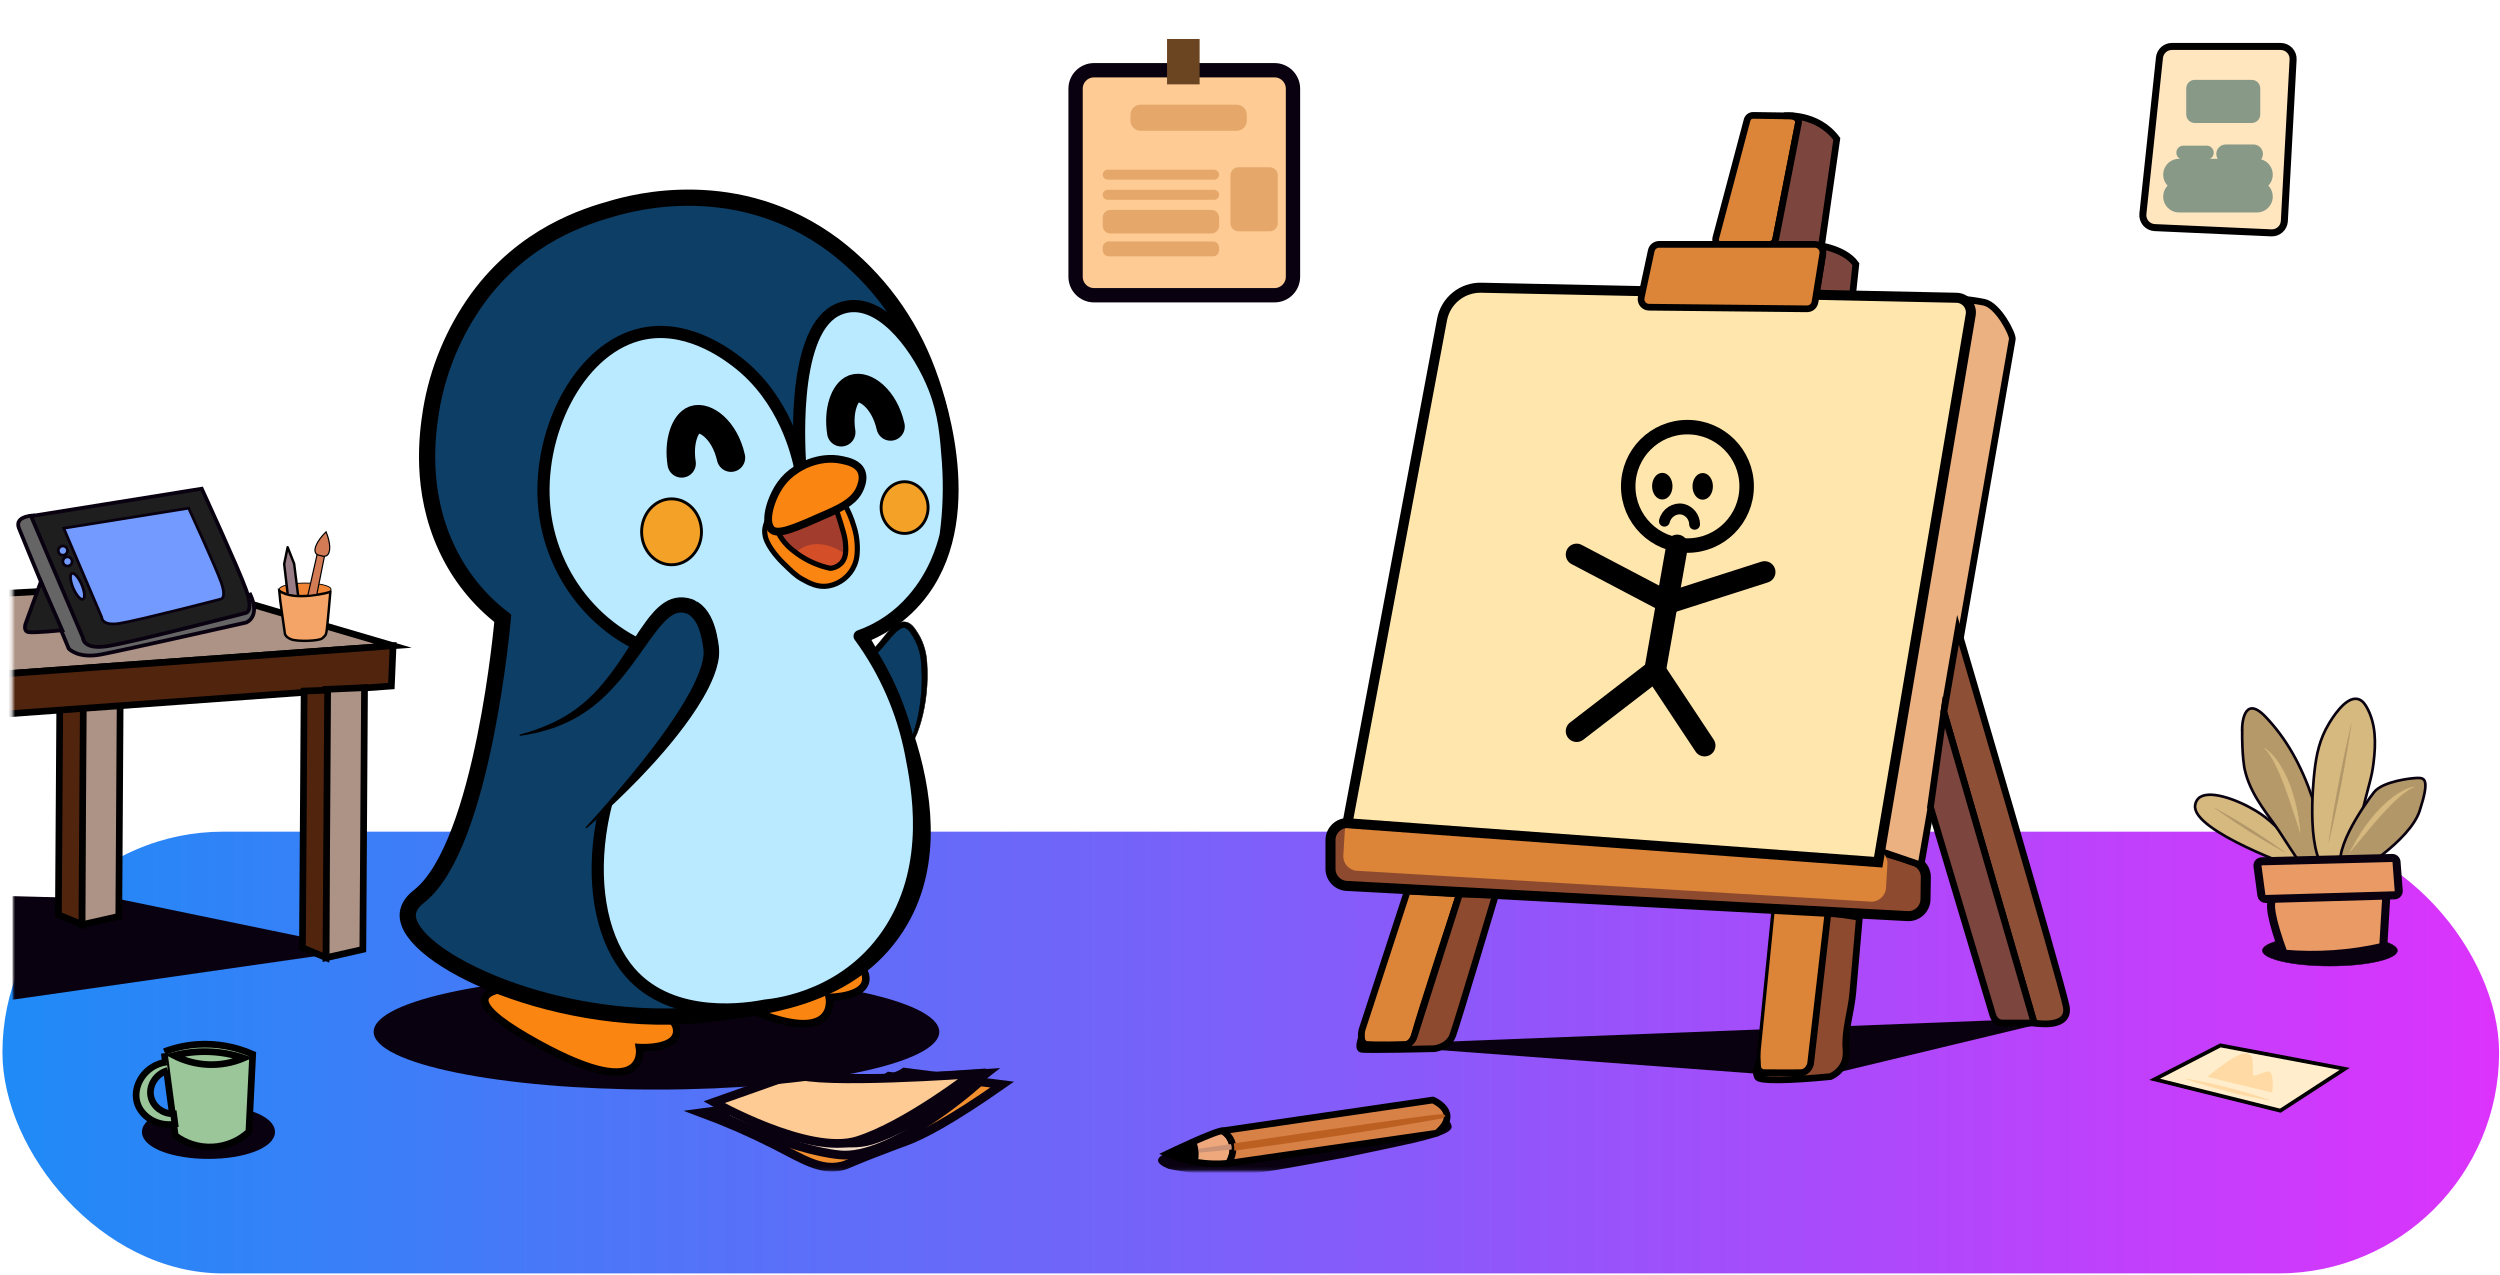 <svg width="747" height="381" viewBox="0 0 747 381" fill="none" xmlns="http://www.w3.org/2000/svg">
<rect x="0.729" y="248.5" width="746" height="132" rx="66" fill="url(#paint0_linear_377_5599)"/>
<mask id="mask0_377_5599" style="mask-type:luminance" maskUnits="userSpaceOnUse" x="3" y="0" width="728" height="350">
<path d="M730.665 0.5H3.727V349.9H730.665V0.5Z" fill="white"/>
</mask>
<g mask="url(#mask0_377_5599)">
<path d="M504.698 159.245C516.42 159.245 525.922 149.742 525.922 138.021C525.922 126.3 516.42 116.797 504.698 116.797C492.977 116.797 483.475 126.3 483.475 138.021C483.475 149.742 492.977 159.245 504.698 159.245Z" stroke="black" stroke-width="5.19" stroke-miterlimit="10"/>
<path d="M495.697 141.987C497.298 141.987 498.596 140.184 498.596 137.96C498.596 135.736 497.298 133.933 495.697 133.933C494.095 133.933 492.797 135.736 492.797 137.96C492.797 140.184 494.095 141.987 495.697 141.987Z" fill="black" stroke="black" stroke-width="1.51" stroke-miterlimit="10"/>
<path d="M510.171 142.048C511.773 142.048 513.071 140.245 513.071 138.021C513.071 135.797 511.773 133.994 510.171 133.994C508.57 133.994 507.271 135.797 507.271 138.021C507.271 140.245 508.57 142.048 510.171 142.048Z" fill="black" stroke="black" stroke-width="1.51" stroke-miterlimit="10"/>
<path d="M496.451 150.481C497.21 147.445 500.182 145.608 502.96 146.196C504.176 146.487 505.261 147.176 506.042 148.153C506.823 149.13 507.255 150.339 507.272 151.589" stroke="black" stroke-width="3.89" stroke-linecap="round" stroke-linejoin="round"/>
<path d="M501.032 159.207L492.906 205.138" stroke="black" stroke-width="7.78" stroke-miterlimit="10" stroke-linecap="round"/>
<path d="M510.855 230.916L493.089 204.109L464.988 225.747" stroke="black" stroke-width="7.78" stroke-miterlimit="10" stroke-linecap="round"/>
<path d="M497.438 179.515L464.984 162.448" stroke="black" stroke-width="7.78" stroke-miterlimit="10" stroke-linecap="round"/>
<path d="M532.359 168.733L497.438 179.914" stroke="black" stroke-width="7.78" stroke-miterlimit="10" stroke-linecap="round"/>
<path d="M678.677 69.576L643.832 68.008C643.324 67.986 642.826 67.859 642.369 67.637C641.912 67.415 641.505 67.101 641.173 66.716C640.842 66.331 640.593 65.881 640.442 65.396C640.291 64.911 640.241 64.4 640.294 63.894C641.944 48.333 643.596 32.772 645.251 17.211C645.349 16.297 645.781 15.45 646.465 14.835C647.148 14.22 648.036 13.879 648.955 13.879H681.455C681.961 13.879 682.462 13.983 682.927 14.183C683.393 14.383 683.812 14.676 684.16 15.043C684.509 15.411 684.779 15.845 684.954 16.32C685.129 16.796 685.205 17.301 685.178 17.807C684.305 33.889 683.434 49.97 682.563 66.05C682.511 67.031 682.074 67.952 681.346 68.613C680.618 69.273 679.659 69.619 678.677 69.576Z" fill="#FFE6BF" stroke="black" stroke-width="2.1" stroke-miterlimit="10"/>
<path d="M672.817 23.857H655.791C654.384 23.857 653.244 24.997 653.244 26.404V34.199C653.244 35.606 654.384 36.746 655.791 36.746H672.817C674.223 36.746 675.363 35.606 675.363 34.199V26.404C675.363 24.997 674.223 23.857 672.817 23.857Z" fill="#889987"/>
<path d="M652.387 45.615H659.366" stroke="#889987" stroke-width="4.19" stroke-linecap="round" stroke-linejoin="round"/>
<path d="M665.057 45.995H673.334" stroke="#889987" stroke-width="5.65" stroke-linecap="round" stroke-linejoin="round"/>
<path d="M651.094 52.181H674.367" stroke="#889987" stroke-width="9.47" stroke-linecap="round" stroke-linejoin="round"/>
<path d="M651.094 58.748H674.367" stroke="#889987" stroke-width="9.47" stroke-linecap="round" stroke-linejoin="round"/>
<path d="M643.791 322.502L663.447 312.364L700.6 319.378L681.373 331.869L643.791 322.502Z" fill="#FFEDCB" stroke="black" stroke-width="1.14" stroke-miterlimit="10"/>
<path d="M659.564 321.773C660.62 320.888 665.637 316.732 669.019 315.237C670.157 314.729 671.129 314.527 671.915 314.949C672.464 315.274 672.87 315.795 673.053 316.406L673.19 320.429C673.19 320.429 672.7 321.909 674.533 321.169C676.366 320.429 676.587 320.429 676.587 320.429C676.587 320.429 678.484 319.253 678.913 321.636C679.166 323.232 679.166 324.857 678.913 326.452L659.564 321.773Z" fill="#FFDAA4"/>
<path d="M678.335 328.798C678.335 328.798 672.555 327.883 665.587 326.096C658.618 324.308 653.111 322.346 653.111 322.346C653.111 322.346 658.892 323.26 665.856 325.048C672.821 326.836 678.335 328.798 678.335 328.798Z" fill="#FFDAA4" stroke="#FFDAA4" stroke-width="0.1" stroke-miterlimit="10"/>
<path d="M367.186 350.811C361.16 350.799 355.15 350.178 349.249 348.959C346.835 347.972 346.334 347.205 346.338 346.735C346.338 345.63 349.082 343.387 367.212 340.795C381.225 338.791 402.539 336.833 430.557 334.977H430.598C430.848 334.926 431.103 334.899 431.358 334.897C431.879 334.867 432.393 335.035 432.796 335.368C433.157 335.729 433.37 336.212 433.392 336.722C433.35 338.897 423.262 341.038 415.174 342.757L414.89 342.818C406.54 344.586 402.365 345.475 401.553 345.626C383.756 348.959 373.957 350.792 367.478 350.815L367.186 350.811Z" fill="#090110"/>
<path d="M431.396 335.197C431.835 335.165 432.271 335.301 432.614 335.577C432.912 335.872 433.087 336.269 433.104 336.689C433.104 336.95 432.724 337.926 427.916 339.38C424.655 340.366 420.378 341.296 415.125 342.416C406.608 344.222 402.331 345.129 401.511 345.285C383.738 348.614 373.946 350.447 367.497 350.47H367.182C361.19 350.457 355.214 349.841 349.344 348.633C346.786 347.581 346.661 346.86 346.665 346.735C346.668 346.61 346.908 345.524 351.508 344.165C354.992 343.137 360.294 342.108 367.277 341.11C381.282 339.11 402.574 337.152 430.599 335.296H430.641H430.682C430.917 335.247 431.156 335.221 431.396 335.22M431.396 334.575C431.113 334.576 430.831 334.604 430.553 334.658C374.23 338.383 346.051 342.402 346.016 346.716C346.016 347.551 347.052 348.401 349.154 349.255C355.085 350.485 361.125 351.11 367.182 351.119H367.501C373.877 351.096 383.214 349.369 401.633 345.923C402.456 345.767 406.726 344.86 415.262 343.05C424.898 341.008 433.711 339.087 433.753 336.708C433.734 336.103 433.483 335.529 433.051 335.106C432.587 334.722 431.997 334.524 431.396 334.552V334.575Z" fill="#090110"/>
<path d="M348.781 344.738C348.781 344.738 363.925 337.451 365.405 337.907C366.885 338.362 370.187 342.917 367.113 347.585C360.86 348.204 354.552 347.225 348.781 344.738Z" fill="#EFA87C" stroke="black" stroke-width="2" stroke-miterlimit="10"/>
<path d="M367.113 347.589L429.28 338.594C436.909 332.332 428.142 328.688 428.142 328.688L365.215 337.907C365.215 337.907 370.908 340.795 367.113 347.589Z" fill="#D78147" stroke="black" stroke-width="2" stroke-linecap="round" stroke-linejoin="round"/>
<path d="M368.631 341.649C368.683 341.912 368.721 342.179 368.745 342.446C368.792 342.9 368.805 343.357 368.783 343.812C378.651 342.499 388.686 341.058 398.887 339.489C409.767 337.809 420.442 336.038 430.913 334.176C431.421 333.903 431.903 333.572 431.846 333.322C431.789 333.071 430.992 332.942 430.708 332.942C428.924 332.817 397.145 337.429 368.631 341.649Z" fill="#BC6022"/>
<path d="M358.213 343.22C358.258 343.6 358.3 344.014 358.346 344.408L368.001 343.494C368.11 342.933 368.027 342.351 367.766 341.843L358.213 343.22Z" fill="#CC9275"/>
<path d="M357.313 340.814C358.195 342.871 358.388 345.159 357.863 347.334C354.872 346.85 351.944 346.032 349.134 344.898L348.83 344.773L357.229 340.841" fill="black"/>
<path d="M62.297 345.383C72.776 345.383 81.27 342.179 81.27 338.225C81.27 334.272 72.776 331.067 62.297 331.067C51.819 331.067 43.324 334.272 43.324 338.225C43.324 342.179 51.819 345.383 62.297 345.383Z" fill="#090110" stroke="#090110" stroke-width="1.8" stroke-miterlimit="10"/>
<path d="M49.09 314.239C52.275 313.028 55.622 312.295 59.022 312.064C64.674 311.708 70.328 312.72 75.505 315.013L74.367 338.165C71.407 340.894 67.586 342.502 63.566 342.71C59.546 342.918 55.579 341.713 52.354 339.304C51.263 331.106 50.175 322.908 49.09 314.71" fill="#9BC699"/>
<path d="M49.09 314.239C52.275 313.028 55.622 312.295 59.022 312.064C64.674 311.708 70.328 312.72 75.505 315.013L74.367 338.165C71.407 340.894 67.586 342.502 63.566 342.71C59.546 342.918 55.579 341.713 52.354 339.304C51.263 331.106 50.175 322.908 49.09 314.71" stroke="black" stroke-width="2" stroke-miterlimit="10"/>
<path d="M50.151 319.864C46.435 320.858 44.291 324.589 45.141 327.917C45.866 330.756 48.652 332.851 51.867 332.798L52.276 335.88C47.005 336.738 42.173 333.645 40.966 329.428C39.528 324.411 43.346 318.182 49.813 317.321" fill="#9BC699"/>
<path d="M50.151 319.864C46.435 320.858 44.291 324.589 45.141 327.917C45.866 330.756 48.652 332.851 51.867 332.798L52.276 335.88C47.005 336.738 42.173 333.645 40.966 329.428C39.528 324.411 43.346 318.182 49.813 317.321" stroke="black" stroke-width="2" stroke-miterlimit="10"/>
<path d="M51.975 315.393C55.186 317.042 58.72 317.965 62.327 318.096C65.935 318.227 69.527 317.563 72.849 316.152C66.11 313.891 58.86 313.627 51.975 315.393Z" fill="#9BC699" stroke="black" stroke-width="2" stroke-miterlimit="10"/>
<path d="M380.822 20.983H326.905C323.855 20.983 321.383 23.456 321.383 26.506V82.696C321.383 85.746 323.855 88.218 326.905 88.218H380.822C383.872 88.218 386.344 85.746 386.344 82.696V26.506C386.344 23.456 383.872 20.983 380.822 20.983Z" fill="#FDCB93" stroke="#090110" stroke-width="4.28" stroke-miterlimit="10"/>
<path d="M369.531 31.28H340.789C339.129 31.28 337.783 32.626 337.783 34.286V36.07C337.783 37.73 339.129 39.076 340.789 39.076H369.531C371.191 39.076 372.537 37.73 372.537 36.07V34.286C372.537 32.626 371.191 31.28 369.531 31.28Z" fill="#E5A76A"/>
<path d="M362.761 50.705H330.997C330.171 50.705 329.502 51.374 329.502 52.199C329.502 53.023 330.171 53.692 330.997 53.692H362.761C363.586 53.692 364.256 53.023 364.256 52.199C364.256 51.374 363.586 50.705 362.761 50.705Z" fill="#E5A76A"/>
<path d="M362.761 56.713H330.997C330.171 56.713 329.502 57.382 329.502 58.206C329.502 59.031 330.171 59.7 330.997 59.7H362.761C363.586 59.7 364.256 59.031 364.256 58.206C364.256 57.382 363.586 56.713 362.761 56.713Z" fill="#E5A76A"/>
<path d="M361.964 62.721H331.794C330.528 62.721 329.502 63.748 329.502 65.014V67.477C329.502 68.743 330.528 69.769 331.794 69.769H361.964C363.23 69.769 364.256 68.743 364.256 67.477V65.014C364.256 63.748 363.23 62.721 361.964 62.721Z" fill="#E5A76A"/>
<path d="M362.434 72.141H331.324C330.318 72.141 329.502 72.957 329.502 73.963V74.767C329.502 75.774 330.318 76.589 331.324 76.589H362.434C363.44 76.589 364.256 75.774 364.256 74.767V73.963C364.256 72.957 363.44 72.141 362.434 72.141Z" fill="#E5A76A"/>
<path d="M379.386 49.973H370.076C368.745 49.973 367.666 51.052 367.666 52.383V66.71C367.666 68.041 368.745 69.12 370.076 69.12H379.386C380.717 69.12 381.796 68.041 381.796 66.71V52.383C381.796 51.052 380.717 49.973 379.386 49.973Z" fill="#E5A76A"/>
<path d="M358.448 11.647H348.713V25.208H358.448V11.647Z" fill="#6B4522"/>
<path d="M209.641 332.518C209.641 332.518 262.798 325.644 270.241 320.373L299.465 324.073C283.961 334.913 275.596 339.201 270.765 340.993C269.626 341.414 265.512 342.89 259.599 345.221C252.93 347.877 252.984 348.071 251.629 348.394C245.268 349.912 240.136 346.496 231.43 342.048C224.356 338.455 217.081 335.273 209.641 332.518Z" fill="#F2902F" stroke="#090110" stroke-width="2.61" stroke-miterlimit="10"/>
<path d="M213.527 332.593C213.527 332.593 259.246 326.365 265.645 321.587L290.789 324.942C290.789 324.942 266.101 346.522 251.014 345.084C235.927 343.645 213.527 332.593 213.527 332.593Z" fill="#F2DBC4" stroke="#090110" stroke-width="2.61" stroke-miterlimit="10"/>
<path d="M294.678 320.752C294.678 320.752 248.69 324.103 241.513 320.725L217.496 329.219C217.496 329.219 245.756 345.27 260.292 340.734C274.829 336.199 294.678 320.752 294.678 320.752Z" fill="#EA9C4E" stroke="#090110" stroke-width="2.61" stroke-miterlimit="10"/>
<path d="M290.553 320.877C290.553 320.877 244.561 324.225 237.384 320.847L213.367 329.344C213.367 329.344 241.627 345.391 256.148 340.856C270.669 336.32 290.553 320.877 290.553 320.877Z" fill="#FDCB93" stroke="#090110" stroke-width="2.61" stroke-miterlimit="10"/>
<path d="M413.918 312.258L614.411 304.447L542.201 321.807L413.918 312.258Z" fill="#090110"/>
<path d="M611.322 304.887L542.174 321.511L419.319 312.353L611.322 304.887ZM617.497 304.033L408.502 312.159L542.224 322.114L617.497 304.018V304.033Z" fill="#090110"/>
<path d="M196.151 325.299C173.599 325.299 152.399 323.507 136.458 320.255C120.852 317.07 111.895 312.721 111.895 308.322C111.895 303.923 120.852 299.574 136.447 296.39C152.387 293.137 173.588 291.342 196.14 291.342C218.692 291.342 239.893 293.137 255.837 296.39C271.428 299.57 280.37 303.92 280.37 308.322C280.37 312.725 271.428 317.07 255.837 320.255C239.893 323.507 218.692 325.299 196.151 325.299Z" fill="#090110"/>
<path d="M196.152 291.603C218.689 291.603 239.871 293.391 255.796 296.644C271.251 299.798 280.117 304.052 280.117 308.314C280.117 312.577 271.251 316.831 255.796 319.985C239.856 323.234 218.689 325.025 196.152 325.025C173.615 325.025 152.437 323.234 136.512 319.985C121.054 316.831 112.188 312.577 112.188 308.314C112.188 304.052 121.054 299.798 136.512 296.644C152.426 293.399 173.604 291.603 196.152 291.603ZM196.152 291.068C149.469 291.068 111.656 298.788 111.656 308.314C111.656 317.841 149.469 325.564 196.152 325.564C242.835 325.564 280.652 317.845 280.652 308.322C280.652 298.799 242.808 291.076 196.152 291.076V291.068Z" fill="#090110"/>
<path d="M696.182 288.647C685.058 288.647 676.006 286.575 676.006 284.032C676.006 281.489 685.058 279.413 696.182 279.413C707.306 279.413 716.354 281.485 716.354 284.032C716.354 286.579 707.302 288.647 696.182 288.647Z" fill="#090110"/>
<path d="M696.182 279.481C707.078 279.481 716.297 281.565 716.297 284.035C716.297 286.506 707.09 288.59 696.182 288.59C685.274 288.59 676.067 286.506 676.067 284.035C676.067 281.565 685.274 279.481 696.182 279.481ZM696.182 279.348C685.001 279.348 675.938 281.443 675.938 284.032C675.938 286.62 685.001 288.715 696.182 288.715C707.363 288.715 716.423 286.616 716.423 284.032C716.423 281.447 707.359 279.348 696.182 279.348Z" fill="#090110"/>
<path d="M420.515 266.273L406.965 307.719C406.965 307.719 405.884 311.704 408.483 312.159C411.083 312.615 419.414 312.159 419.414 312.159C419.414 312.159 421.919 312.558 422.8 308.774C423.68 304.99 436.083 267.127 436.083 267.127L420.515 266.273Z" fill="#DC8437" stroke="black" stroke-width="2" stroke-miterlimit="10"/>
<path d="M428.542 313.355C428.542 313.355 432.754 312.899 434.064 309.427C435.373 305.954 446.93 267.241 446.93 267.241L436.113 267.127L422.579 309.597C422.579 309.597 421.934 312.091 419.721 312.171C417.509 312.25 408.502 312.171 408.502 312.171C408.031 312.114 407.596 311.893 407.273 311.545C406.951 311.198 406.762 310.747 406.741 310.273C406.741 310.273 405.724 313.157 406.741 313.499C407.758 313.841 428.542 313.355 428.542 313.355Z" fill="#8D4A2E" stroke="black" stroke-width="2" stroke-miterlimit="10"/>
<path d="M529.82 271.868L525.379 316.068C525.379 316.068 524.298 320.053 526.898 320.509C529.497 320.964 537.828 320.509 537.828 320.509C538.299 320.554 538.773 320.459 539.191 320.236C540.576 319.533 541.039 317.803 541.214 317.123C541.866 314.569 543.87 296.799 546.197 272.665L529.82 271.868Z" fill="#DC8437" stroke="black" stroke-miterlimit="10"/>
<path d="M546.955 321.689C548.49 320.998 549.78 319.859 550.656 318.421C551.851 316.33 551.639 314.152 551.578 313.434C551.127 307.825 553.134 302.284 553.616 296.674C554.197 289.842 554.835 282.631 555.594 274.084L546.215 272.649C544.475 287.745 542.734 302.839 540.993 317.932C540.993 317.932 540.348 320.425 538.135 320.505C535.922 320.585 526.916 320.505 526.916 320.505C526.445 320.449 526.01 320.227 525.687 319.88C525.364 319.532 525.176 319.081 525.155 318.607C524.99 319.093 524.863 319.59 524.775 320.095C524.776 320.695 524.906 321.288 525.155 321.833C525.736 323.059 534.795 322.881 546.955 321.689Z" fill="#8D4A2E" stroke="black" stroke-width="2" stroke-miterlimit="10"/>
<path d="M569.936 273.731L402.394 264.714C401.086 264.644 399.855 264.075 398.954 263.124C398.053 262.174 397.551 260.914 397.551 259.605V251.024C397.552 249.676 398.084 248.382 399.033 247.424C399.981 246.467 401.27 245.922 402.618 245.908C433.011 245.471 455.066 246.667 470.057 247.957C483.626 249.096 492.621 250.42 508.77 250.561C512.258 250.591 523.598 250.633 538.567 251.297C545.82 251.62 550.632 251.938 556.667 253.066C561.9 254.046 567.046 255.443 572.057 257.24C573.06 257.602 573.926 258.268 574.532 259.145C575.138 260.022 575.455 261.067 575.439 262.133C575.406 264.321 575.373 266.514 575.34 268.71C575.329 269.399 575.178 270.078 574.897 270.707C574.617 271.337 574.212 271.903 573.707 272.371C573.202 272.84 572.608 273.202 571.96 273.436C571.312 273.67 570.623 273.77 569.936 273.731Z" fill="#8D4A2E" stroke="black" stroke-width="3" stroke-miterlimit="10"/>
<path d="M573.993 258.493L560.33 253.828L584.844 89.22C585.812 89.3 587.247 89.437 588.981 89.676C591.023 89.96 592.598 90.26 592.856 90.317C597.084 91.209 601.521 99.946 601.274 101.369C592.183 153.745 583.09 206.12 573.993 258.493Z" fill="#ECB180" stroke="black" stroke-width="2" stroke-miterlimit="10"/>
<path d="M541.473 73.014C541.473 73.014 550.961 73.773 554.529 78.935L553.466 88.879L542.668 88.089L544.653 75.8C544.653 75.8 544.964 73.697 541.473 73.014Z" fill="#7C453E" stroke="black" stroke-width="2" stroke-miterlimit="10"/>
<path d="M528.775 73.056L514.554 73.436C514.263 73.446 513.973 73.388 513.709 73.266C513.444 73.144 513.211 72.963 513.03 72.735C512.848 72.507 512.722 72.24 512.661 71.956C512.601 71.671 512.608 71.376 512.683 71.094L522.031 35.865C522.138 35.463 522.377 35.108 522.709 34.856C523.041 34.604 523.447 34.471 523.864 34.476L535.538 34.647C535.812 34.651 536.082 34.716 536.328 34.836C536.574 34.955 536.791 35.128 536.963 35.341C537.135 35.553 537.259 35.801 537.325 36.067C537.391 36.333 537.398 36.61 537.345 36.879L530.547 71.545C530.467 71.961 530.247 72.336 529.925 72.611C529.603 72.885 529.198 73.042 528.775 73.056Z" fill="#DC8437" stroke="black" stroke-width="2" stroke-miterlimit="10"/>
<path d="M533.121 34.613C533.121 34.613 542.913 33.543 548.834 41.513L544.253 73.443L529.113 73.014C529.113 73.014 530.294 72.919 530.597 71.371L533.668 55.692L537.353 36.879C537.353 36.879 538.188 34.203 533.121 34.613Z" fill="#7C453E" stroke="black" stroke-width="2" stroke-miterlimit="10"/>
<path d="M580.818 212.759L607.815 305.669C607.815 305.669 618.745 307.719 617.379 300.659C616.013 293.6 585.043 188.165 585.043 188.165L580.818 212.759Z" fill="#8D5037" stroke="black" stroke-width="2" stroke-miterlimit="10"/>
<path d="M576.824 241.163C583.026 261.855 589.225 282.548 595.421 303.24C595.421 303.24 596.029 305.669 598.306 305.669H607.794L596.378 266.38L580.817 212.759C579.486 222.229 578.155 231.698 576.824 241.163Z" fill="#7C453E" stroke="black" stroke-width="2" stroke-miterlimit="10"/>
<path d="M559.872 253.581L406.426 244.374C404.021 244.23 401.955 246.062 401.811 248.467L401.384 255.587C401.24 257.991 403.072 260.057 405.476 260.201L558.922 269.408C561.326 269.552 563.392 267.72 563.536 265.316L563.964 258.196C564.108 255.791 562.276 253.725 559.872 253.581Z" fill="#DC8437"/>
<path d="M561.208 257.62L402.619 245.983C412.042 195.801 421.468 145.618 430.898 95.433C431.416 92.725 432.877 90.288 435.022 88.555C437.168 86.823 439.858 85.907 442.615 85.971L584.595 88.974C585.225 88.984 585.845 89.13 586.414 89.403C586.982 89.675 587.485 90.066 587.889 90.55C588.292 91.034 588.587 91.6 588.752 92.208C588.917 92.816 588.949 93.453 588.846 94.075C579.625 148.588 570.413 203.104 561.208 257.62Z" fill="#FFE6AC" stroke="black" stroke-width="3" stroke-miterlimit="10"/>
<path d="M539.934 92.276L492.716 91.794C492.36 91.79 492.01 91.708 491.689 91.552C491.369 91.396 491.088 91.171 490.865 90.893C490.643 90.615 490.485 90.291 490.404 89.945C490.322 89.599 490.319 89.238 490.394 88.89C491.393 84.229 492.392 79.57 493.392 74.912C493.508 74.375 493.804 73.894 494.232 73.549C494.659 73.203 495.192 73.015 495.741 73.014H542.287C542.635 73.015 542.978 73.091 543.294 73.237C543.609 73.383 543.889 73.596 544.114 73.861C544.34 74.125 544.505 74.436 544.598 74.771C544.692 75.106 544.711 75.457 544.656 75.8L542.322 90.256C542.23 90.823 541.939 91.337 541.501 91.707C541.064 92.078 540.508 92.279 539.934 92.276Z" fill="#DC8437" stroke="black" stroke-width="2" stroke-miterlimit="10"/>
<path d="M687.361 259.802C687.361 259.802 654.721 248.386 655.909 240.609C655.991 239.894 656.29 239.221 656.766 238.681C659.56 235.645 668.403 238.829 674.126 242.321C674.885 242.784 675.413 243.148 675.572 243.255C678.821 245.486 684.26 250.17 689.763 260.303L687.361 259.802Z" fill="#D6B97F" stroke="#090110" stroke-width="0.8" stroke-miterlimit="10"/>
<path d="M669.951 217.507C669.951 217.507 670.122 207.1 676.862 214.091C682.965 220.433 687.573 228.475 690.977 238.541C691.11 238.92 691.205 239.224 691.395 239.801C695.441 252.128 697.422 258.337 695.346 260.652C694.655 261.411 693.239 262.265 689.968 261.928C689.968 261.928 685.486 255.346 680.859 248.143C678.384 244.294 673.082 238.427 671.071 231.299C670.847 230.506 670.691 229.781 670.691 229.781C670.691 229.781 669.856 226.16 669.966 217.492L669.951 217.507Z" fill="#B59968" stroke="#090110" stroke-width="0.8" stroke-miterlimit="10"/>
<path d="M695.809 216.349C696.674 214.903 700.743 208.094 704.394 208.846C705.593 209.093 706.421 209.984 707.153 211.275C709.935 216.209 709.958 221.951 709.229 227.815C708.592 232.92 708.174 232.715 704.827 246.629C702.686 255.532 701.585 260.922 698.538 261.465C697.871 261.561 697.19 261.457 696.583 261.165C688.583 257.806 691.27 233.303 691.547 230.669C692.135 225.287 693.148 220.813 695.809 216.349Z" fill="#D6B97F" stroke="#090110" stroke-width="0.8" stroke-miterlimit="10"/>
<path d="M703.419 261.241C703.419 261.241 720.031 251.403 723.007 242.23C725.982 233.057 724.551 232.461 722.578 232.449C720.604 232.438 711.902 233.436 709.332 236.746C706.763 240.055 694.974 256.523 700.933 261.165C701.288 261.435 701.718 261.588 702.164 261.602C702.61 261.615 703.049 261.489 703.419 261.241Z" fill="#B29769" stroke="#090110" stroke-width="0.8" stroke-miterlimit="10"/>
<path d="M712.118 282.893C702.374 285.14 692.338 285.837 682.377 284.958C678.693 274.878 677.691 269.341 679.371 268.35C679.558 268.256 679.762 268.2 679.97 268.186C680.179 268.171 680.388 268.199 680.586 268.266L713.078 266.896C712.757 272.235 712.436 277.567 712.118 282.893Z" fill="#EA9B65" stroke="#090110" stroke-width="2.41" stroke-miterlimit="10"/>
<path d="M715.508 267.522L676.997 268.619C676.684 268.628 676.379 268.521 676.14 268.318C675.902 268.116 675.747 267.832 675.706 267.522L674.541 258.793C674.517 258.616 674.53 258.437 674.58 258.266C674.63 258.096 674.716 257.937 674.831 257.802C674.946 257.667 675.089 257.557 675.25 257.48C675.41 257.404 675.585 257.362 675.763 257.358L714.787 256.36C715.111 256.351 715.427 256.468 715.668 256.685C715.909 256.903 716.057 257.205 716.081 257.529L716.734 266.159C716.747 266.33 716.726 266.502 716.671 266.665C716.616 266.827 716.528 266.976 716.413 267.104C716.299 267.231 716.159 267.334 716.004 267.406C715.848 267.478 715.679 267.517 715.508 267.522Z" fill="#EA9B65" stroke="#090110" stroke-width="2.41" stroke-miterlimit="10"/>
<path d="M687.27 248.572C687.27 248.572 686.758 247.114 686.025 244.746C685.232 242.397 684.215 239.144 682.928 235.637C681.642 232.13 680.325 228.999 679.076 226.87C678.601 226.013 678.051 225.2 677.432 224.441C677.262 224.229 677.078 224.027 676.882 223.837C676.812 223.766 676.737 223.698 676.658 223.636C676.658 223.636 676.761 223.686 676.924 223.784C677.159 223.929 677.385 224.089 677.599 224.262C678.383 224.901 679.092 225.625 679.713 226.422C681.326 228.392 683.061 231.481 684.382 235.083C685.469 238.166 686.272 241.342 686.78 244.571C687.145 247.035 687.27 248.572 687.27 248.572Z" fill="#D6B97F" stroke="#D6B97F" stroke-width="0.13" stroke-miterlimit="10"/>
<path d="M702.307 254.383C702.307 254.383 703.001 253.005 704.25 250.834C705.912 248.021 707.831 245.366 709.981 242.905C712.535 240.044 715.294 237.816 717.496 236.594C718.351 236.091 719.262 235.687 720.209 235.391C720.458 235.311 720.711 235.249 720.968 235.205C721.054 235.188 721.14 235.178 721.226 235.174L720.987 235.269C720.75 235.37 720.518 235.484 720.293 235.611C719.458 236.083 718.665 236.626 717.921 237.231C716 238.75 713.628 241.137 711.135 243.926C708.641 246.716 706.485 249.373 704.872 251.274C703.259 253.176 702.307 254.383 702.307 254.383Z" fill="#D6B97F" stroke="#D6B97F" stroke-width="0.13" stroke-miterlimit="10"/>
<path d="M695.801 251.802C695.801 251.802 696.939 243.782 698.814 233.964C700.689 224.145 702.587 216.281 702.587 216.281C702.587 216.281 701.448 224.301 699.577 234.119C697.706 243.938 695.801 251.802 695.801 251.802Z" fill="#B29769" stroke="#B29769" stroke-width="0.07" stroke-miterlimit="10"/>
<path d="M682.81 254.724C682.81 254.724 677.876 252.067 672.039 248.374C666.202 244.681 661.674 241.368 661.674 241.368C661.674 241.368 666.608 244.025 672.449 247.714C678.29 251.403 682.81 254.724 682.81 254.724Z" fill="#B29769" stroke="#B29769" stroke-width="0.07" stroke-miterlimit="10"/>
<path d="M234.131 282.183C234.131 282.183 257.233 284.81 258.611 291.414C259.989 298.018 247.787 298.021 247.787 298.021C247.787 298.021 251.461 316.353 214.316 297.012C177.17 277.671 234.131 282.183 234.131 282.183Z" fill="#FA8510" stroke="black" stroke-width="2.25" stroke-miterlimit="10"/>
<path d="M177.604 296.454C177.604 296.454 200.858 300.527 202.118 307.165C203.378 313.803 191.07 313.017 191.07 313.017C191.07 313.017 194.414 331.402 157.325 309.882C120.237 288.362 177.604 296.454 177.604 296.454Z" fill="#FA8510" stroke="black" stroke-width="2.25" stroke-miterlimit="10"/>
<path d="M256.853 190.089C261.787 188.218 269.435 184.373 275.398 176.191C292.659 152.496 278.904 115.719 277.136 110.986C271.62 96.083 261.971 83.06 249.32 73.443C220.399 51.737 189.023 60.611 183.246 62.246C175.007 64.577 156.641 70.088 142.682 89.25C135.511 99.222 130.749 110.721 128.772 122.843C127.713 129.675 125.356 146.374 133.41 163.677C137.232 171.957 143.002 179.188 150.227 184.753C150.227 184.753 144.431 252.595 125.307 267.746C124.206 268.615 122.02 270.433 121.845 273.139C121.003 286.093 167.685 308.421 212.736 302.902C231.334 300.625 256.155 297.133 269.021 274.991C289.304 240.081 256.853 190.089 256.853 190.089Z" fill="#0D3E66" stroke="black" stroke-width="4.85" stroke-miterlimit="10"/>
<path d="M232.295 210.861C238.212 209.44 243.894 207.174 249.165 204.132C263.937 195.547 267.383 185.121 271.558 187.053C276.78 189.497 278.727 209.351 272.317 221.989C272.112 222.369 264.912 234.616 264.912 234.616L232.295 210.861Z" fill="#0D3E66"/>
<path d="M264.495 234.332L265.068 233.512L265.763 232.517C266.047 232.138 266.34 231.675 266.67 231.143C267.334 230.092 268.116 228.79 268.977 227.249C269.839 225.709 270.776 223.936 271.695 221.936C272.162 220.934 272.602 219.864 273.035 218.752C273.438 217.581 273.781 216.39 274.063 215.184C274.367 213.928 274.61 212.615 274.822 211.256C275.035 209.897 275.202 208.489 275.308 207.039C275.549 204.007 275.535 200.96 275.266 197.93C275.046 194.763 273.957 191.718 272.12 189.129C271.773 188.532 271.279 188.034 270.685 187.683C270.449 187.572 270.187 187.526 269.926 187.55C269.623 187.589 269.33 187.687 269.065 187.839C268.427 188.215 267.846 188.681 267.338 189.22C266.791 189.77 266.271 190.359 265.759 190.97C264.73 192.177 263.747 193.433 262.651 194.575C262.389 194.868 262.115 195.148 261.838 195.422L261.011 196.234C260.438 196.75 259.872 197.274 259.307 197.752C257.125 199.556 254.788 201.163 252.323 202.557C250.046 203.881 247.864 204.99 245.932 206.087C245.45 206.367 245.002 206.644 244.505 206.903C244.008 207.161 243.533 207.35 243.063 207.533C242.118 207.912 241.218 208.197 240.368 208.462C238.675 208.998 237.203 209.404 236 209.73C233.59 210.372 232.242 210.679 232.242 210.679C232.242 210.679 233.559 210.265 235.92 209.468C237.096 209.066 238.539 208.569 240.186 207.95C241.006 207.639 241.882 207.29 242.782 206.884C243.234 206.682 243.689 206.462 244.122 206.216C244.554 205.969 245.006 205.65 245.477 205.35C247.374 204.143 249.5 202.936 251.697 201.555C254.033 200.105 256.246 198.465 258.312 196.651C258.867 196.181 259.379 195.661 259.914 195.156L260.673 194.355C260.935 194.089 261.193 193.812 261.432 193.528C262.449 192.42 263.391 191.175 264.423 189.922C264.939 189.292 265.478 188.662 266.074 188.043C266.694 187.375 267.409 186.801 268.196 186.339C268.664 186.074 269.18 185.904 269.714 185.838C270.291 185.775 270.874 185.868 271.403 186.108C271.888 186.335 272.323 186.655 272.685 187.049C273.007 187.393 273.3 187.762 273.562 188.154C273.82 188.533 274.044 188.878 274.276 189.254C274.507 189.63 274.731 190.013 274.936 190.393C275.339 191.172 275.684 191.98 275.968 192.81C276.519 194.422 276.851 196.101 276.955 197.801C277.185 200.923 277.133 204.059 276.8 207.172C276.655 208.656 276.42 210.094 276.166 211.484C275.911 212.873 275.585 214.209 275.225 215.484C274.884 216.722 274.478 217.941 274.006 219.135C273.505 220.274 273.008 221.325 272.488 222.319C271.456 224.308 270.416 226.046 269.452 227.542C268.488 229.037 267.63 230.297 266.894 231.307C266.157 232.316 265.531 233.045 265.125 233.565L264.495 234.332Z" fill="black" stroke="black" stroke-width="0.15" stroke-miterlimit="10"/>
<path d="M228.749 300.454C224.286 301.339 201.138 305.453 188.181 290.465C172.445 272.27 174.776 229.432 204.987 196.936C182.419 193.828 165.086 174.798 162.684 152.151C160.327 129.933 172.43 105.126 190.5 100.117C204.501 96.234 216.972 105.684 220.062 108.022C234.56 119.029 238.37 136.153 239.186 140.283C238.875 136.487 236.188 100.204 249.616 92.86C250.878 92.181 252.253 91.735 253.673 91.543C264.475 90.158 274.791 104.751 279.17 115.913C282.18 123.583 282.685 130.388 283.228 137.649C283.779 145.07 283.559 152.529 282.571 159.905C281.66 163.7 279.239 171.777 272.79 179.155C268.517 184.123 263.023 187.891 256.85 190.089C264.501 200.537 269.747 212.547 272.21 225.261C274.172 235.337 278.548 257.783 266.414 277.295C253.791 297.596 232.393 300.097 228.749 300.454Z" fill="#BAEAFF" stroke="black" stroke-width="3.64" stroke-linejoin="round"/>
<path d="M155.367 220.171C165.413 218.16 171.668 214.247 175.342 211.355C189.544 200.162 194.698 180.886 203.458 180.848C204.462 180.857 205.454 181.055 206.384 181.432C211.151 183.542 212.138 190.769 212.537 193.687C213.835 203.202 199.253 224.191 175.407 247.726" fill="#0D3E66"/>
<path d="M175.076 247.395L178.974 243.057C181.467 240.256 185.046 236.184 189.289 231.018C191.407 228.434 193.684 225.576 196.034 222.445C198.383 219.313 200.805 215.917 203.139 212.239C204.308 210.402 205.442 208.485 206.501 206.5C207.584 204.514 208.516 202.45 209.291 200.325C209.671 199.286 209.972 198.219 210.19 197.133C210.408 196.137 210.471 195.113 210.376 194.097C210.088 191.759 209.652 189.383 208.805 187.326C208.348 186.129 207.64 185.043 206.729 184.142C206.584 184.008 206.432 183.881 206.274 183.762C206.212 183.708 206.147 183.657 206.08 183.611L205.822 183.466C205.442 183.254 205.659 183.356 205.59 183.299L205.651 183.333L205.556 183.277L205.264 183.163C205.041 183.087 204.814 183.022 204.585 182.969C204.155 182.86 203.711 182.815 203.268 182.836C202.391 182.889 201.543 183.17 200.808 183.652C199.94 184.213 199.141 184.876 198.429 185.626C197.665 186.412 196.944 187.24 196.269 188.104C194.891 189.839 193.612 191.66 192.356 193.437C191.1 195.213 189.866 196.955 188.625 198.621C186.316 201.784 183.763 204.761 180.989 207.525C178.6 209.876 175.949 211.944 173.087 213.689C170.781 215.073 168.347 216.23 165.819 217.146C163.958 217.821 162.057 218.379 160.126 218.816C159.34 218.995 158.646 219.143 158.042 219.245C157.439 219.348 156.93 219.45 156.524 219.503L155.279 219.685L156.494 219.351C156.892 219.249 157.386 219.101 157.966 218.919C158.547 218.736 159.223 218.539 159.974 218.266C161.809 217.633 163.607 216.898 165.36 216.065C167.702 214.954 169.94 213.635 172.047 212.125C174.61 210.257 176.965 208.119 179.072 205.749C181.557 202.914 183.84 199.908 185.904 196.754C187.043 195.069 188.181 193.296 189.346 191.44C190.512 189.584 191.753 187.698 193.176 185.774C193.9 184.773 194.682 183.815 195.518 182.905C196.428 181.887 197.461 180.986 198.592 180.221C199.913 179.328 201.446 178.797 203.036 178.68C203.84 178.627 204.648 178.687 205.435 178.859C205.82 178.938 206.2 179.038 206.573 179.159C206.767 179.223 206.953 179.284 207.166 179.375C207.226 179.397 207.284 179.424 207.34 179.455C207.393 179.478 207.444 179.506 207.492 179.538L207.936 179.876C207.617 179.618 207.959 179.929 208.149 179.937L208.365 180.005C208.483 180.072 208.596 180.148 208.703 180.233C209.002 180.437 209.288 180.658 209.56 180.897C210.244 181.507 210.849 182.201 211.359 182.962C211.928 183.804 212.408 184.703 212.79 185.645C213.317 186.944 213.725 188.288 214.009 189.66C214.15 190.326 214.277 190.985 214.388 191.638C214.441 191.964 214.487 192.29 214.529 192.609L214.589 193.088C214.608 193.247 214.631 193.391 214.646 193.6C214.775 195.049 214.675 196.509 214.35 197.927C214.071 199.22 213.69 200.489 213.212 201.722C212.312 204.023 211.228 206.248 209.97 208.375C208.775 210.444 207.511 212.391 206.217 214.235C203.628 217.928 200.964 221.253 198.376 224.274C195.787 227.295 193.278 230.009 190.94 232.438C186.257 237.284 182.268 240.996 179.478 243.52C178.082 244.776 176.989 245.744 176.241 246.393L175.076 247.395Z" fill="black" stroke="black" stroke-width="0.37" stroke-miterlimit="10"/>
<path d="M3.996 268.042L35.467 268.888L106.873 283.633L3.996 298.409V268.042Z" fill="#090110"/>
<path d="M4.258 268.315L35.437 269.15L105.324 283.573L4.258 298.101V268.315ZM3.727 267.765V298.716L108.418 283.679L35.497 268.619L3.727 267.765Z" fill="#090110"/>
<path d="M35.498 273.811L24.469 276.316V196.112L35.988 195.611L35.498 273.811Z" fill="#AD9286" stroke="black" stroke-width="2" stroke-miterlimit="10"/>
<path d="M24.469 276.263L17.451 273.31L17.952 196.614L24.981 196.363L24.469 276.263Z" fill="#51250D" stroke="black" stroke-width="2" stroke-miterlimit="10"/>
<path d="M117.439 192.947L-69.523 206.482L-91.578 182.423L54.281 174.399L117.439 192.947Z" fill="#AD9286" stroke="black" stroke-width="2" stroke-miterlimit="10"/>
<path d="M116.938 204.979L-69.523 218.513V206.481L117.451 192.947L116.938 204.979Z" fill="#51250D" stroke="black" stroke-width="2" stroke-miterlimit="10"/>
<path d="M108.418 283.679L97.389 286.184V205.98L108.919 205.479L108.418 283.679Z" fill="#AD9286" stroke="black" stroke-width="2" stroke-miterlimit="10"/>
<path d="M97.389 286.131L90.371 283.178L90.872 206.481L97.894 206.231C97.727 232.864 97.558 259.497 97.389 286.131Z" fill="#51250D" stroke="black" stroke-width="2" stroke-miterlimit="10"/>
<path d="M10.421 154.022C10.421 154.022 4.167 153.995 5.655 157.817C7.142 161.639 20.529 193.786 20.529 193.786C20.529 193.786 23.185 196.921 30.305 195.539C37.425 194.158 73.572 186.005 73.572 186.005C73.572 186.005 78.127 184.332 74.563 177.158" fill="#666565"/>
<path d="M10.421 154.022C10.421 154.022 4.167 153.995 5.655 157.817C7.142 161.639 20.529 193.786 20.529 193.786C20.529 193.786 23.185 196.921 30.305 195.539C37.425 194.158 73.572 186.005 73.572 186.005C73.572 186.005 78.127 184.332 74.563 177.158" stroke="#090110" stroke-width="1.13" stroke-miterlimit="10"/>
<path d="M12.217 173.785L7.662 186.309C7.662 186.309 6.865 188.541 8.459 188.86C10.053 189.179 18.604 188.328 18.604 188.328L12.217 173.785Z" fill="#1E1E1E" stroke="#090110" stroke-width="1.13" stroke-miterlimit="10"/>
<path d="M9.27 154.212L24.781 190.552C24.781 190.552 24.675 194.166 31.901 193.103C39.128 192.04 73.563 183.11 73.563 183.11C73.563 183.11 75.791 182.578 73.563 176.309C71.335 170.039 60.279 146.025 60.279 146.025L9.27 154.212Z" fill="#1E1E1E" stroke="#090110" stroke-width="1.13" stroke-miterlimit="10"/>
<path d="M19.037 157.829L30.393 184.431C30.393 184.431 30.313 187.087 35.604 186.294C40.895 185.501 66.092 178.984 66.092 178.984C66.092 178.984 67.724 178.605 66.092 174.008C64.46 169.412 56.368 151.84 56.368 151.84L19.037 157.829Z" fill="#739BFF" stroke="#090110" stroke-width="0.83" stroke-miterlimit="10"/>
<path d="M18.788 165.902C19.551 165.902 20.169 165.283 20.169 164.52C20.169 163.757 19.551 163.139 18.788 163.139C18.025 163.139 17.406 163.757 17.406 164.52C17.406 165.283 18.025 165.902 18.788 165.902Z" fill="#739BFF" stroke="#090110" stroke-width="0.83" stroke-miterlimit="10"/>
<path d="M20.169 169.139C20.932 169.139 21.55 168.52 21.55 167.757C21.55 166.995 20.932 166.376 20.169 166.376C19.406 166.376 18.787 166.995 18.787 167.757C18.787 168.52 19.406 169.139 20.169 169.139Z" fill="#739BFF" stroke="#090110" stroke-width="0.83" stroke-miterlimit="10"/>
<path d="M24.791 179.063C25.493 178.763 25.323 176.792 24.413 174.66C23.502 172.528 22.195 171.043 21.493 171.343C20.791 171.642 20.961 173.614 21.872 175.745C22.782 177.877 24.089 179.363 24.791 179.063Z" fill="#739BFF" stroke="#090110" stroke-width="0.83" stroke-miterlimit="10"/>
<path d="M91.173 177.948C95.438 177.948 98.896 177.113 98.896 176.084C98.896 175.055 95.438 174.221 91.173 174.221C86.907 174.221 83.449 175.055 83.449 176.084C83.449 177.113 86.907 177.948 91.173 177.948Z" fill="#EF8535" stroke="black" stroke-width="0.27" stroke-miterlimit="10"/>
<path d="M83.737 179.523L85.104 189.171C85.104 189.171 85.062 190.249 86.948 191.015C88.834 191.782 95.457 191.573 96.326 190.704C97.195 189.835 97.321 189.998 97.567 188.715C97.814 187.432 98.706 176.893 98.706 176.893C98.706 176.893 87.988 179.895 83.434 176.513L83.737 179.523Z" fill="#F3A466" stroke="black" stroke-width="0.73" stroke-miterlimit="10"/>
<path d="M85.946 177.39L84.91 168.528L85.946 163.514L87.889 168.444L89.051 177.762" fill="#987C86"/>
<path d="M85.946 177.39L84.91 168.528L85.946 163.514L87.889 168.444L89.051 177.762" stroke="black" stroke-width="0.73" stroke-linecap="round" stroke-linejoin="round"/>
<path d="M94.77 165.598L91.969 177.959L94.671 177.618C95.43 173.822 96.189 170.017 96.948 166.201L94.77 165.598Z" fill="#D27B55" stroke="black" stroke-width="0.36" stroke-miterlimit="10"/>
<path d="M95.769 166.008C96.82 166.368 97.359 166.167 97.618 166.008C98.84 165.249 98.87 162.421 97.428 158.907C94.737 161.563 93.564 164.141 94.365 165.302C94.536 165.552 94.9 165.883 95.769 166.008Z" fill="#D27B55" stroke="black" stroke-width="0.36" stroke-miterlimit="10"/>
<path d="M504.206 163.017C513.978 163.017 521.9 155.095 521.9 145.323C521.9 135.551 513.978 127.629 504.206 127.629C494.434 127.629 486.512 135.551 486.512 145.323C486.512 155.095 494.434 163.017 504.206 163.017Z" stroke="black" stroke-width="4.33" stroke-miterlimit="10"/>
<path d="M496.693 148.625C498.028 148.625 499.111 147.123 499.111 145.27C499.111 143.417 498.028 141.915 496.693 141.915C495.358 141.915 494.275 143.417 494.275 145.27C494.275 147.123 495.358 148.625 496.693 148.625Z" fill="black" stroke="black" stroke-width="1.26" stroke-miterlimit="10"/>
<path d="M508.767 148.678C510.102 148.678 511.185 147.176 511.185 145.323C511.185 143.47 510.102 141.968 508.767 141.968C507.432 141.968 506.35 143.47 506.35 145.323C506.35 147.176 507.432 148.678 508.767 148.678Z" fill="black" stroke="black" stroke-width="1.26" stroke-miterlimit="10"/>
<path d="M497.324 155.73C497.958 153.198 500.44 151.669 502.752 152.155C503.766 152.398 504.67 152.972 505.321 153.787C505.972 154.601 506.332 155.609 506.346 156.652" stroke="black" stroke-width="3.25" stroke-linecap="round" stroke-linejoin="round"/>
<path d="M501.146 162.987L494.371 201.282" stroke="black" stroke-width="6.49" stroke-miterlimit="10" stroke-linecap="round"/>
<path d="M509.336 222.771L494.522 200.424L471.094 218.463" stroke="black" stroke-width="6.49" stroke-miterlimit="10" stroke-linecap="round"/>
<path d="M498.151 179.914L471.094 165.685" stroke="black" stroke-width="6.49" stroke-miterlimit="10" stroke-linecap="round"/>
<path d="M527.266 170.927L498.152 180.252" stroke="black" stroke-width="6.49" stroke-miterlimit="10" stroke-linecap="round"/>
</g>
<path d="M250.622 150.856L253.492 160.982C253.568 161.244 253.773 166.778 253.773 166.778L252.634 169.203C252.315 169.867 248.303 172.19 248.038 172.038C247.772 171.886 239.597 168.562 239.597 168.562C239.597 168.562 233.095 162.489 232.883 162.364C232.67 162.239 230.947 158.777 230.947 158.777C230.947 158.777 238.071 154.352 238.538 154.185C239.005 154.018 250.622 150.856 250.622 150.856Z" fill="#A23D2E"/>
<path d="M252.592 165.597C252.592 165.597 244.39 159.145 237.756 165.1C239.116 166.073 240.536 166.96 242.007 167.757C243.64 168.593 245.362 169.242 247.142 169.689C247.871 169.894 248.644 169.881 249.366 169.651C249.602 169.566 249.829 169.459 250.045 169.332C250.772 168.905 251.377 168.299 251.802 167.571C252.18 166.965 252.447 166.297 252.592 165.597Z" fill="#D44E28"/>
<path d="M266.108 127.439C264.21 118.976 258.323 114.96 255.162 116.125C252.384 117.15 250.342 122.672 251.367 129.162" stroke="black" stroke-width="8.49" stroke-miterlimit="10" stroke-linecap="round"/>
<path d="M218.418 136.753C216.52 128.289 210.634 124.27 207.472 125.439C204.698 126.464 202.652 131.986 203.677 138.472" stroke="black" stroke-width="8.49" stroke-miterlimit="10" stroke-linecap="round"/>
<path d="M230.621 152.925C230.181 153.591 229.8 154.295 229.483 155.028C228.963 156.219 228.344 157.662 228.53 159.453C228.561 159.753 228.611 160.051 228.682 160.345C229.49 163.761 233.426 167.689 233.885 168.137C236.519 170.718 237.832 172.008 239.605 172.995C241.764 174.198 244.345 175.652 247.62 175.075C249.331 174.749 250.933 174.004 252.284 172.905C253.635 171.807 254.692 170.39 255.359 168.782C256.225 166.66 256.187 164.634 256.156 163.062C256.088 161.007 255.721 158.973 255.067 157.024C254.426 154.871 253.542 152.799 252.433 150.845L249.943 152.477C249.943 152.477 252.357 159.347 252.577 161.783C252.759 163.78 253.01 166.235 251.594 168.012C251.153 168.53 250.614 168.955 250.007 169.264C249.401 169.573 248.739 169.759 248.061 169.811C244.538 169.055 241.209 167.582 238.28 165.484C236.591 164.254 234.151 162.448 232.481 159.07C232.242 158.592 232.022 158.068 232.022 158.068C231.329 156.423 230.858 154.694 230.621 152.925Z" fill="#FA8510" stroke="black" stroke-width="1.54" stroke-miterlimit="10"/>
<path d="M233.285 144.682C234.512 142.968 236.058 141.507 237.84 140.381C237.84 140.381 244.094 135.766 251.765 137.482C253.518 137.861 256.456 138.529 257.424 140.985C258.145 142.822 257.424 144.78 257.116 145.589C255.704 149.289 252.41 151.21 247.275 153.483C237.229 157.927 232.207 160.148 230.408 158.068C228.237 155.552 230.393 148.72 233.285 144.682Z" fill="#FA8510" stroke="black" stroke-width="2.32" stroke-miterlimit="10"/>
<path d="M200.66 168.755C205.601 168.755 209.606 164.346 209.606 158.907C209.606 153.467 205.601 149.058 200.66 149.058C195.72 149.058 191.715 153.467 191.715 158.907C191.715 164.346 195.72 168.755 200.66 168.755Z" fill="#F4A127" stroke="black" stroke-width="0.87" stroke-miterlimit="10"/>
<path d="M270.293 159.392C274.169 159.392 277.311 155.933 277.311 151.665C277.311 147.397 274.169 143.938 270.293 143.938C266.417 143.938 263.275 147.397 263.275 151.665C263.275 155.933 266.417 159.392 270.293 159.392Z" fill="#F4A127" stroke="black" stroke-width="0.87" stroke-miterlimit="10"/>
<defs>
<linearGradient id="paint0_linear_377_5599" x1="0.729" y1="314.5" x2="746.729" y2="314.5" gradientUnits="userSpaceOnUse">
<stop stop-color="#1F8BF7"/>
<stop offset="1" stop-color="#DC33FC"/>
</linearGradient>
</defs>
</svg>
